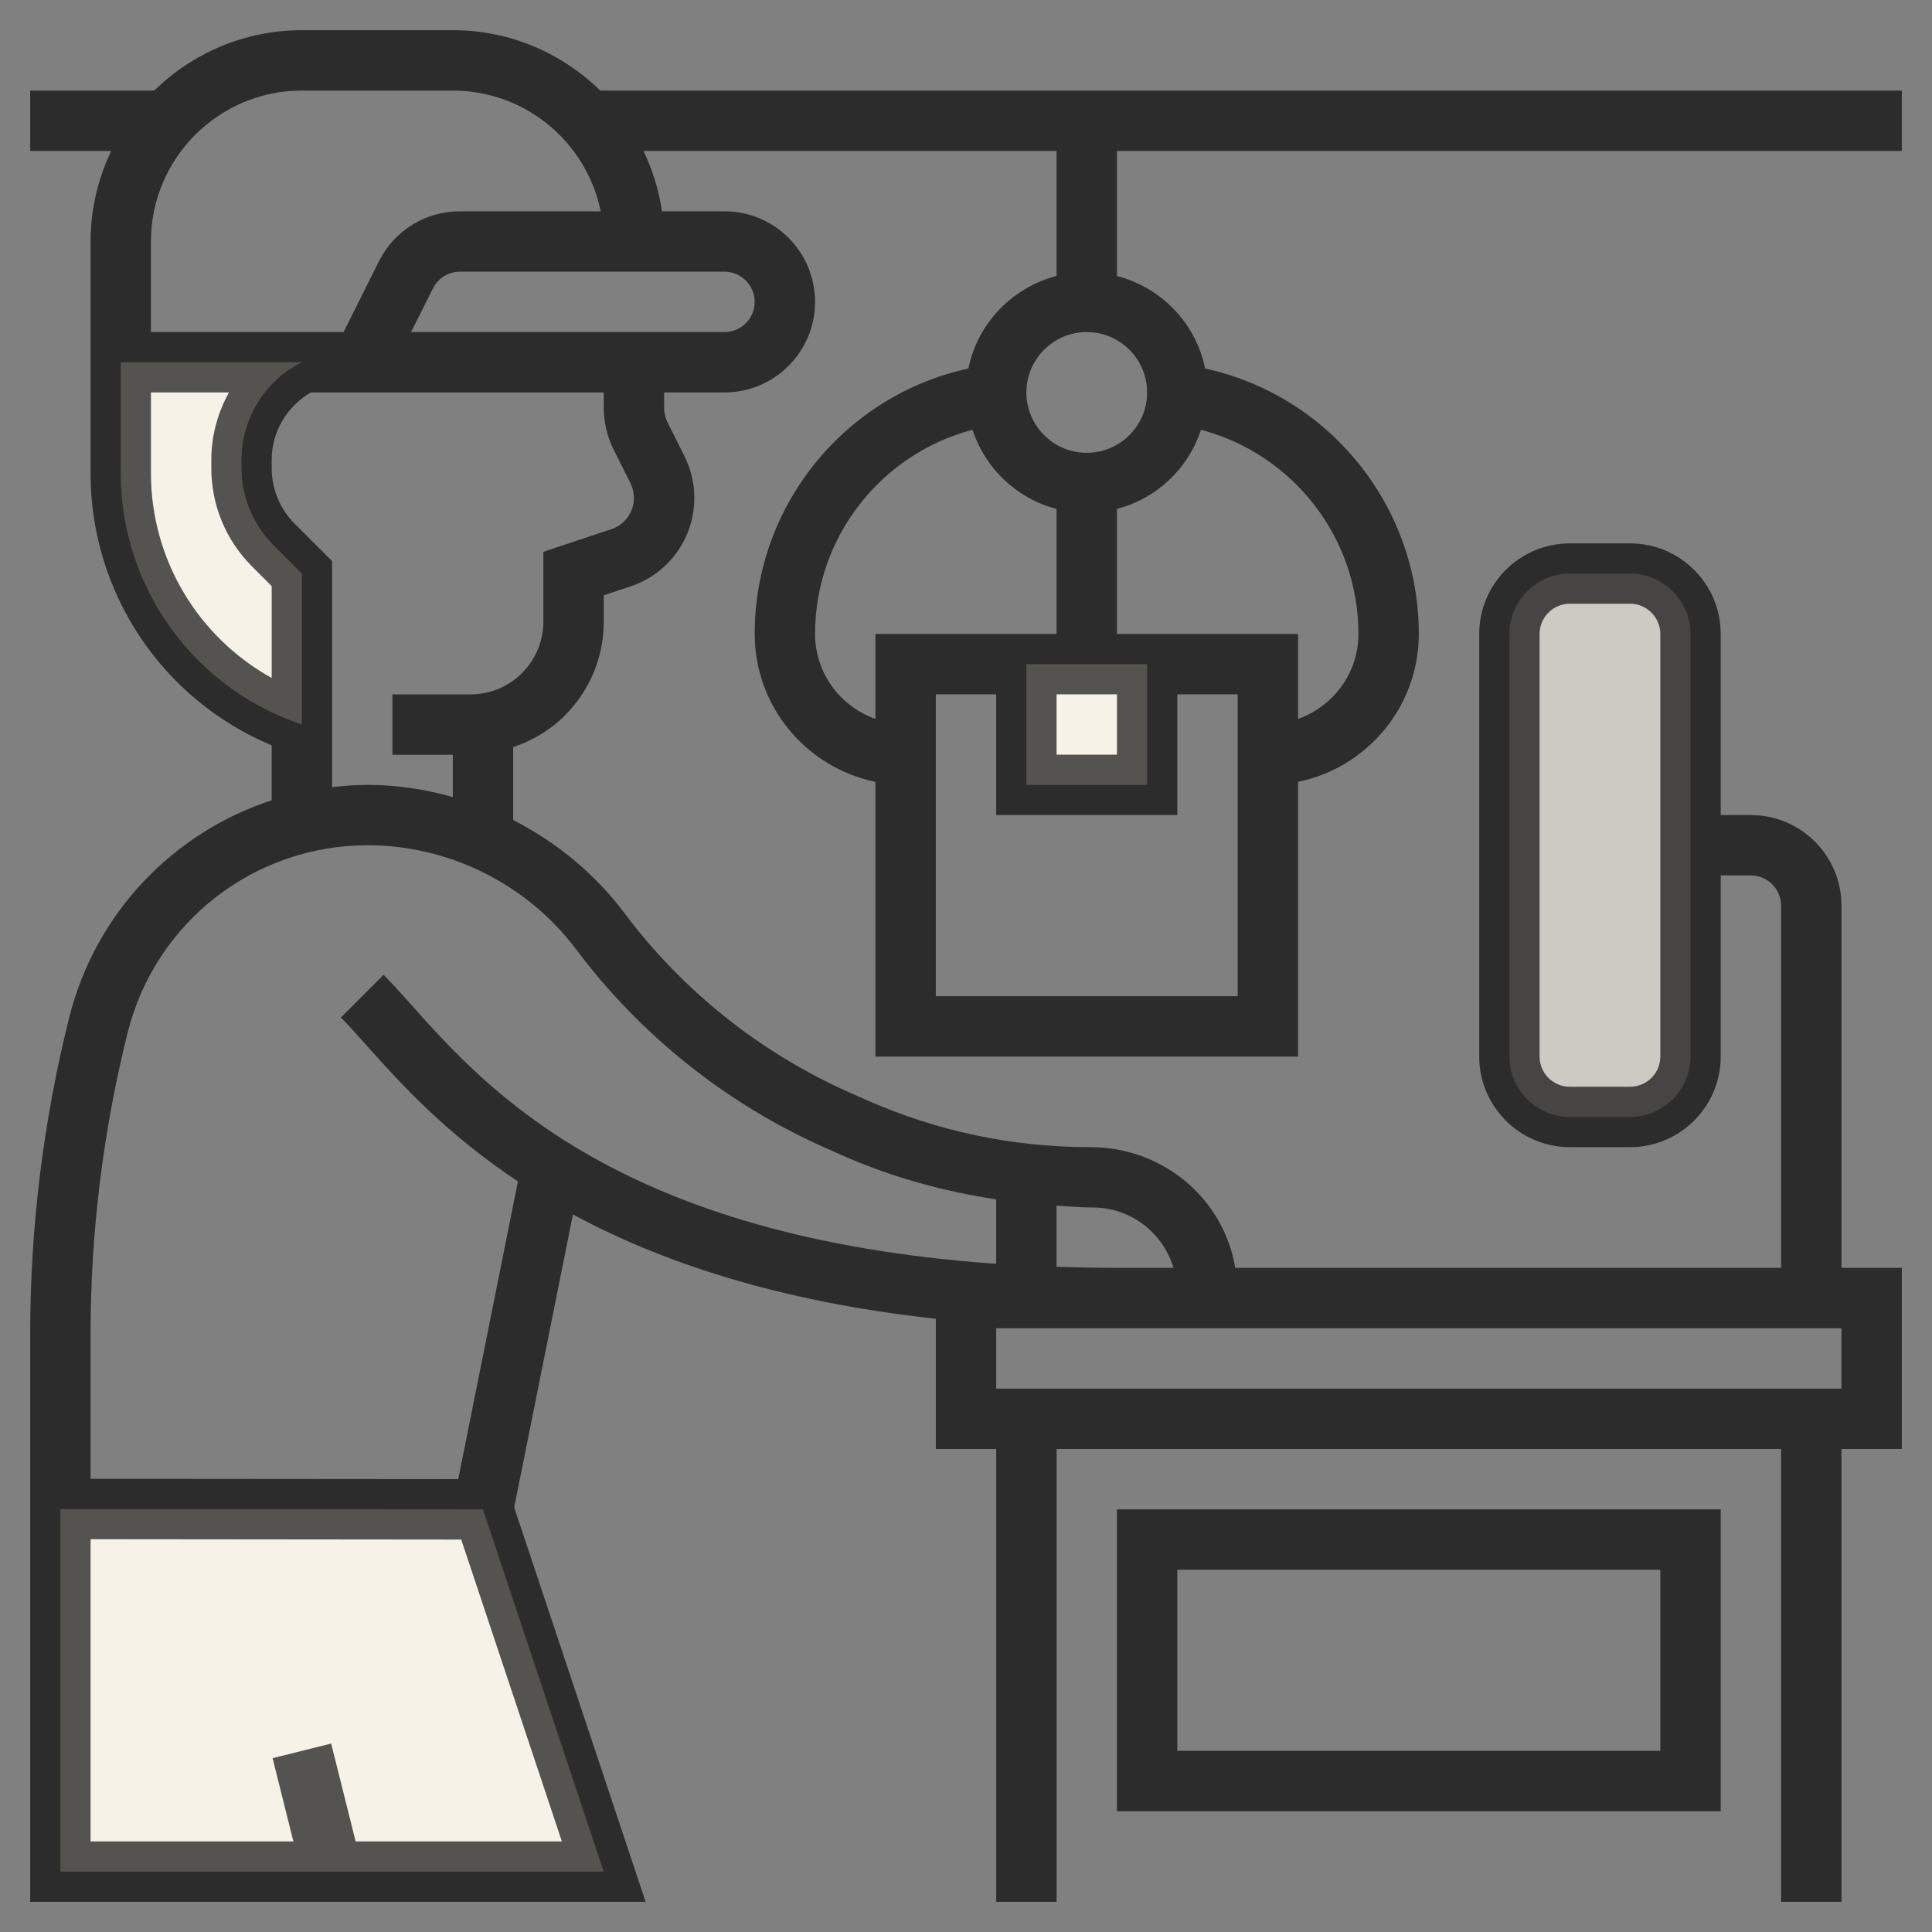 

<svg width="256" height="256" viewBox="0 0 512 512" fill="none" xmlns="http://www.w3.org/2000/svg">
<rect x="0" y="0" width="512" height="512" fill="#808080" stroke="none"/>
<path d="M88 496H16V399.92L128 400L160 496H88Z" fill="#F7F2E7"/>
<path d="M448 224V280C448 288.8 440.8 296 432 296H416C407.2 296 400 288.8 400 280V168C400 159.2 407.2 152 416 152H432C440.8 152 448 159.2 448 168V224Z" fill="#CDC9C3"/>
<path d="M80 152V192C51.36 182.48 32 155.6 32 125.44V96H80C70.16 100.88 64 110.96 64 121.92V124C64 131.68 67.04 139.04 72.48 144.48L80 152Z" fill="#F7F2E7"/>
<path d="M304 176V208H272V176H288H304Z" fill="#F7F2E7"/>
<path d="M504 40V24H159.08C148.984 14.128 135.208 8 120 8H80C64.784 8 50.984 14.12 40.88 24H8V40H29.48C26 47.288 24 55.4 24 64V96V104V125.408C24 157.16 43.064 185.432 72 197.52V212.08C45.92 220.616 25.264 241.96 18.312 269.752C11.472 297.136 8 325.32 8 353.536V391.888V399.896V504H171.096L136.264 399.488L151.832 321.832C174.6 334.136 205.44 344.824 248.008 349.488V384H264.008V504H280.008V384H472.008V504H488.008V384H504.008V336H488.008V240C488.008 226.768 477.24 216 464.008 216H456.008V168C456.008 154.768 445.24 144 432.008 144H416.008C402.776 144 392.008 154.768 392.008 168V280C392.008 293.232 402.776 304 416.008 304H432.008C445.24 304 456.008 293.232 456.008 280V232H464.008C468.416 232 472.008 235.592 472.008 240V336H327.36C324.328 317.888 308.544 304 288.824 304C268.168 304 248.128 299.744 229.248 291.352L225.104 289.512C201.576 279.056 180.976 262.656 165.536 242.056C157.664 231.552 147.472 223.168 135.992 217.328V198C141.064 196.28 145.752 193.552 149.648 189.656C156.328 183 160 174.128 160 164.688V157.768L167.096 155.4C177.208 152.032 184 142.616 184 131.952C184 128.128 183.096 124.304 181.392 120.896L176.92 111.96C176.32 110.76 176 109.408 176 108.064V104H192C205.232 104 216 93.232 216 80C216 66.768 205.232 56 192 56H175.432C174.616 50.344 172.912 44.984 170.536 40H280V73.136C268.248 76.192 259.064 85.664 256.64 97.656C223.936 104.76 200 133.928 200 168C200 187.312 213.768 203.472 232 207.192V280H344V207.192C362.232 203.472 376 187.32 376 168C376 133.928 352.064 104.76 319.36 97.656C316.936 85.664 307.752 76.192 296 73.136V40H504ZM440 280C440 284.408 436.408 288 432 288H416C411.592 288 408 284.408 408 280V168C408 163.592 411.592 160 416 160H432C436.408 160 440 163.592 440 168V280ZM216 168C216 142.312 233.504 120.264 257.728 113.896C261.104 124.176 269.456 132.128 280 134.864V168H232V190.528C222.712 187.216 216 178.416 216 168ZM280 184H296V200H280V184ZM328 264H248V184H264V216H312V184H328V264ZM318.272 113.896C342.496 120.256 360 142.312 360 168C360 178.416 353.288 187.216 344 190.528V168H296V134.864C306.544 132.12 314.904 124.176 318.272 113.896ZM304 104C304 112.824 296.824 120 288 120C279.176 120 272 112.824 272 104C272 95.176 279.176 88 288 88C296.824 88 304 95.176 304 104ZM80 24H120C139.32 24 155.48 37.768 159.192 56H121.88C112.736 56 104.512 61.08 100.416 69.264L91.056 88H40V64C40 41.944 57.944 24 80 24ZM40 125.408V104H60.68C57.704 109.368 56 115.464 56 121.896V124.016C56 133.88 59.84 143.16 66.824 150.144L72 155.328V179.672C52.52 168.848 40 148.304 40 125.408ZM148.904 488H94.248L87.76 462.056L72.24 465.936L77.752 488H24V407.904L122.232 408L148.904 488ZM488 368H264V352H488V368ZM289.624 320C299.76 320 308.24 326.784 310.984 336H296C290.488 336 285.192 335.88 280 335.712V319.52C283.2 319.696 286.368 320 289.624 320ZM152.744 251.664C169.816 274.432 192.592 292.576 218.608 304.144L222.752 305.984C235.952 311.848 249.728 315.672 264 317.856V334.92C164.064 327.936 128.896 288.576 109.176 266.488C106.392 263.368 103.92 260.608 101.656 258.344L90.344 269.656C92.424 271.736 94.68 274.28 97.24 277.144C105.72 286.64 117.824 300.152 137.256 313.088L121.44 391.984L24 391.904V353.536C24 326.624 27.312 299.744 33.832 273.64C41.144 244.416 67.288 224 97.424 224C119.072 224 139.752 234.336 152.744 251.664ZM162.608 119.12L167.08 128.056C167.68 129.256 168 130.608 168 131.952C168 135.712 165.608 139.032 162.032 140.224L144 146.24V164.696C144 169.856 141.992 174.704 138.344 178.36C134.696 182.016 129.84 184.016 124.68 184.016H104V200.016H120V211.216C112.688 209.176 105.12 208 97.416 208C94.232 208 91.104 208.248 88 208.608V148.696L78.136 138.84C74.176 134.872 72 129.616 72 124.016V121.896C72 114.416 75.992 107.76 82.352 104H160V108.064C160 111.88 160.904 115.704 162.608 119.12ZM192 72C196.408 72 200 75.592 200 80C200 84.408 196.408 88 192 88H108.944L114.736 76.424C116.096 73.696 118.84 72 121.888 72H192Z" fill="black" fill-opacity="0.66"/>
<path d="M296 480H456V400H296V480ZM312 416H440V464H312V416Z" fill="black" fill-opacity="0.66"/>
</svg>
